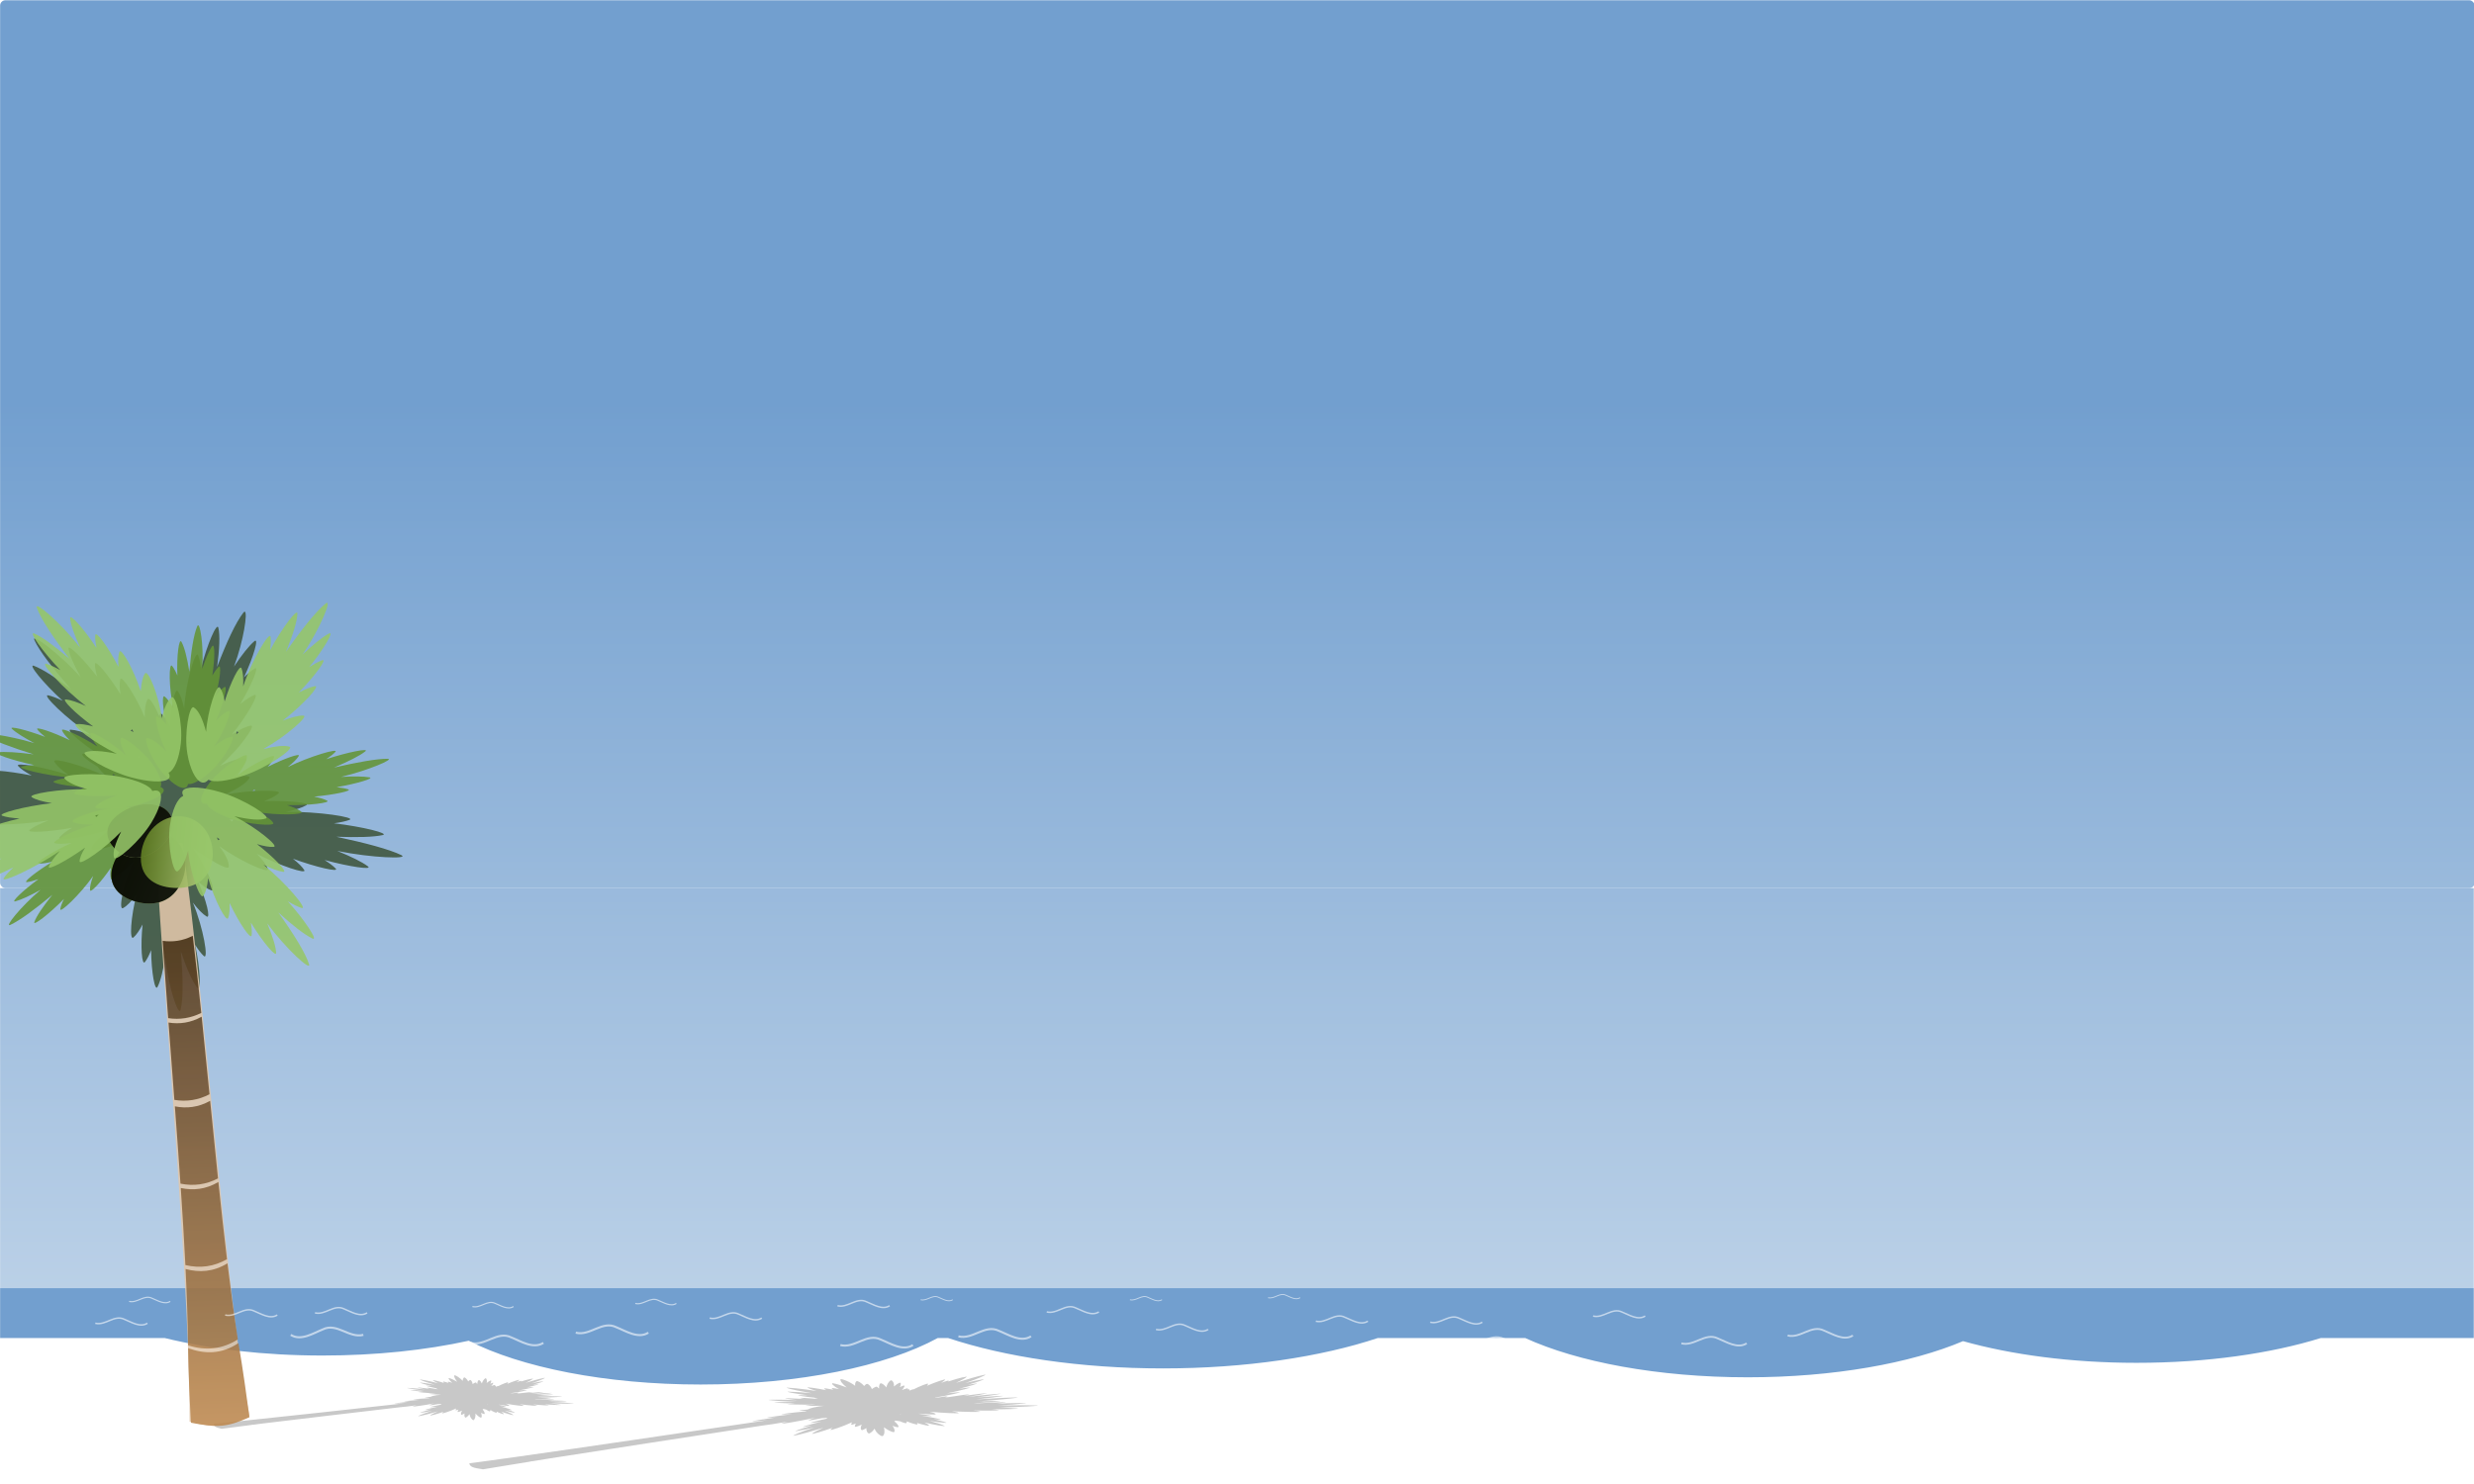 <?xml version="1.0" encoding="UTF-8" standalone="no"?>
<!-- Created with Inkscape (http://www.inkscape.org/) -->

<svg
   xmlns:dc="http://purl.org/dc/elements/1.1/"
   xmlns:cc="http://creativecommons.org/ns#"
   xmlns:rdf="http://www.w3.org/1999/02/22-rdf-syntax-ns#"
   xmlns:svg="http://www.w3.org/2000/svg"
   xmlns="http://www.w3.org/2000/svg"
   xmlns:xlink="http://www.w3.org/1999/xlink"
   xmlns:sodipodi="http://sodipodi.sourceforge.net/DTD/sodipodi-0.dtd"
   xmlns:inkscape="http://www.inkscape.org/namespaces/inkscape"
   id="svg2"
   sodipodi:docname="rg1024-beach.svg"
   inkscape:export-filename="/home/pierre/projects/volley/build/beach.png"
   viewBox="0 0 1200 720"
   sodipodi:version="0.32"
   inkscape:export-xdpi="96"
   version="1.0"
   inkscape:output_extension="org.inkscape.output.svg.inkscape"
   inkscape:export-ydpi="96"
   inkscape:version="0.92.5 (2060ec1f9f, 2020-04-08)"
   width="1200"
   height="720">
  <sodipodi:namedview
     id="base"
     bordercolor="#666666"
     inkscape:pageshadow="2"
     inkscape:window-y="25"
     pagecolor="#ffffff"
     inkscape:window-height="1149"
     inkscape:zoom="1"
     inkscape:window-x="0"
     showgrid="false"
     borderopacity="1.0"
     inkscape:current-layer="layer1"
     inkscape:cx="67.72835"
     inkscape:cy="422.50104"
     inkscape:window-width="1920"
     inkscape:pageopacity="1"
     inkscape:document-units="px"
     inkscape:window-maximized="1" />
  <defs
     id="defs4">
    <filter
       id="filter3036"
       inkscape:collect="always">
      <feGaussianBlur
         id="feGaussianBlur3038"
         stdDeviation="1.596"
         inkscape:collect="always" />
    </filter>
    <linearGradient
       id="linearGradient2998">
      <stop
         id="stop3000"
         style="stop-color:#be894f"
         offset="0" />
      <stop
         id="stop3002"
         style="stop-color:#553b1f"
         offset="1" />
    </linearGradient>
    <linearGradient
       id="linearGradient3049">
      <stop
         id="stop3051"
         style="stop-color:#638225"
         offset="0" />
      <stop
         id="stop3053"
         style="stop-color:#bad681"
         offset="1" />
    </linearGradient>
    <linearGradient
       id="linearGradient4734"
       y2="564.38"
       xlink:href="#linearGradient3049"
       gradientUnits="userSpaceOnUse"
       x2="227.28"
       gradientTransform="matrix(2.34,0.718,-0.831,2.142,-1023.7,-2176.4)"
       y1="564.38"
       x1="163.62"
       inkscape:collect="always" />
    <linearGradient
       id="linearGradient4736"
       y2="564.38"
       xlink:href="#linearGradient3049"
       gradientUnits="userSpaceOnUse"
       x2="227.28"
       gradientTransform="matrix(1.261,1.379,-1.539,1.172,-432.4,-1848.4)"
       y1="564.38"
       x1="163.62"
       inkscape:collect="always" />
    <linearGradient
       id="linearGradient4738"
       y2="564.38"
       xlink:href="#linearGradient3049"
       gradientUnits="userSpaceOnUse"
       x2="227.28"
       gradientTransform="matrix(2.474,0.157,-0.217,2.253,-1336.1,-2166.5)"
       y1="564.38"
       x1="163.62"
       inkscape:collect="always" />
    <linearGradient
       id="linearGradient4880"
       y2="-2266.3"
       gradientUnits="userSpaceOnUse"
       x2="728.56"
       gradientTransform="matrix(0.182,0,0,1.112,468.802,2327.265)"
       y1="-1510.7"
       x1="728.56"
       inkscape:collect="always">
      <stop
         id="stop4876"
         style="stop-color:#fffffe"
         offset="0" />
      <stop
         id="stop4878"
         style="stop-color:#fffffe;stop-opacity:0"
         offset="1" />
    </linearGradient>
    <linearGradient
       inkscape:collect="always"
       xlink:href="#linearGradient2998"
       id="linearGradient913"
       gradientUnits="userSpaceOnUse"
       gradientTransform="translate(-419.21,-67.68)"
       x1="783.05"
       y1="975.63"
       x2="794.71"
       y2="556.5" />
    <filter
       inkscape:collect="always"
       id="filter3036-3">
      <feGaussianBlur
         inkscape:collect="always"
         stdDeviation="1.596"
         id="feGaussianBlur3038-6" />
    </filter>
  </defs>
  <g
     id="layer1"
     inkscape:label="Capa 1"
     inkscape:groupmode="layer"
     transform="translate(-38.291,388.32)">
    <path
       id="rect4360"
       style="fill:#729fcf;stroke-width:1.222"
       d="m 38.345,42.594 v 218.256 h 79.795 c 21.932,5.368 48.26,8.499 76.569,8.499 25.931,0 50.193,-2.622 70.936,-7.182 25.139,12.86 66.144,21.247 112.494,21.247 47.887,0 90.142,-8.971 115.004,-22.564 h 4.997 c 27.577,9.17 64.138,14.748 104.23,14.748 40.092,0 76.653,-5.579 104.23,-14.748 h 71.465 c 25.379,11.617 64.33,19.06 107.978,19.06 41.702,0 79.044,-6.821 104.423,-17.544 23.325,6.573 52.476,10.524 84.112,10.524 34.087,0 65.279,-4.523 89.409,-12.04 h 74.191 V 42.594 L 38.34,42.599 Z"
       inkscape:connector-curvature="0" />
    <rect
       style="fill:#729fcf;fill-opacity:1;stroke:none;stroke-width:0.867;stroke-linecap:round;stroke-linejoin:round;stroke-miterlimit:4;stroke-dasharray:none;stroke-opacity:1"
       id="rect911"
       width="1200.24"
       height="430.793"
       x="38.345"
       y="-388.199"
       ry="2.573" />
    <rect
       id="rect4864"
       style="fill:url(#linearGradient4880);stroke-width:2.25"
       height="624.877"
       width="1200.294"
       y="-388.199"
       x="38.291" />
    <path
       id="path4898"
       style="opacity:0.577;fill:none;stroke:#fffeff"
       d="m 317.56,258.26 c 6.83,1.81 12.86,-6.02 19.59,-2.68 4.66,1.85 10.69,5.84 15.61,2.68"
       inkscape:connector-curvature="0" />
    <path
       id="path4918"
       d="m 1421.5,-757.81 c -0.6,0.09 -1.3,0.59 -2.2,1.5 -16.6,16.57 -38.6,51.72 -61.8,94.75 8.4,-31.33 12.9,-56.68 11.3,-70.97 -0.4,-3.96 -3.8,-1.3 -8.8,5.72 -0.7,-0.96 -1.8,-0.67 -3.3,1.09 -9,10.3 -19.4,27.23 -30.4,48.44 -0.4,-3.16 -1,-5.95 -1.8,-8.31 -1.7,-5.47 -8.9,5.77 -16.7,24.46 1.8,-16.24 2.1,-29.38 0.4,-38.15 -2.1,-10.81 -22.6,29.45 -35.9,73.31 -0.7,-10.24 -2.2,-18.46 -4.5,-24.16 -3.5,-8.56 -17.3,26.22 -25.5,65.5 -2.8,-1.45 -5.9,5.03 -8.4,15.82 -2.1,-7.23 -4.5,-12.95 -7.3,-16.85 -1.3,-1.75 -2.8,-0.77 -4.5,2.25 -1.3,-9.61 -3.4,-14.98 -5.7,-12.43 -3.6,4.1 -7.1,10.99 -10.3,20.03 -2.2,-31.21 -9.2,-59.15 -12.9,-52.57 -2.4,4.21 -4.3,10.27 -6,17.85 -6,-31.62 -16.1,-58.52 -18.7,-50.78 -3.1,9.1 -4.2,24.45 -3.9,43.68 -0.1,-0.3 -0.1,-0.63 -0.2,-0.93 -11.6,-40.76 -34.8,-82.4 -35.7,-70.78 -1.2,16.62 4.7,46.87 14.4,82.46 -12.6,-22.68 -24.2,-40.18 -33.4,-48.5 -7,-6.34 0.1,27.03 13.9,60.29 -1.9,-2.11 -3.7,-4.03 -5.5,-5.79 -5.9,-11.4 -10.9,-17.41 -12.5,-13.65 -2.7,6.02 -4,15.37 -4,27.25 -16.3,-37.14 -37.2,-68.88 -38.8,-59.85 -1.1,5.77 -0.9,13.64 0.4,23.29 -21.2,-36.53 -45.4,-66.15 -45.2,-56.04 0.2,11.9 5.6,30.82 14.4,54 -0.3,-0.34 -0.5,-0.71 -0.7,-1.06 -32.11,-45.95 -78.8,-89.65 -74.79,-75.34 5.75,20.48 26.31,55.42 53.79,95.69 -25.37,-23.82 -47.29,-41.64 -62.22,-49.04 -11.41,-5.64 11.93,32.71 43.43,68.94 -9.97,-6.09 -18.63,-10.46 -25.47,-12.69 -5.64,-1.83 -1.29,6.6 8.85,19.6 -22.11,-13.14 -38.44,-20.17 -35.81,-14.44 2.47,5.4 7.33,12.15 14.15,20 -40.39,-23.32 -79.39,-39.49 -73.25,-30.81 7.23,10.2 23.16,24.47 44.66,41.09 -0.42,-0.2 -0.83,-0.42 -1.25,-0.62 -55.65,-27.22 -122.92,-46.78 -110.91,-35.97 17.19,15.48 56.01,37.66 104.16,61.78 -36.57,-10.7 -66.55,-17.57 -84.19,-18.13 -13.47,-0.42 29.87,23.65 79.25,42.69 -12.46,-1.37 -22.71,-1.81 -30.09,-1.06 -10.36,1.05 22.33,16.5 63.37,30.03 2.86,3.81 8.05,8.3 15.13,13.31 -0.74,0.08 -1.46,0.17 -2.16,0.25 -34.18,-9.89 -65.56,-15.04 -60.06,-9.93 3.66,3.39 9.52,7.24 17.25,11.46 -37.94,-8.03 -72.43,-11.16 -64.94,-6.18 8.82,5.85 25.51,12.74 47.13,20.09 -0.38,-0.06 -0.78,-0.13 -1.16,-0.19 -50.62,-7.48 -107.31,-6.79 -94.72,-1.56 18.02,7.49 54.38,15.04 98.38,21.94 -30.85,0.33 -55.49,2.03 -68.82,5.56 -10.17,2.69 30.21,10.6 73.41,13.5 -9.75,1.78 -17.53,3.77 -22.78,5.97 -9.95,4.16 47.48,10.03 95.03,7.22 -13.66,3.52 -23.95,7.14 -29.59,10.81 -6.07,3.95 27.14,5.7 62.92,3.06 -10.1,4.29 -17.39,8.42 -20.96,12.28 -0.39,0.43 -0.46,0.83 -0.25,1.16 -11.1,8.37 -17.05,18.8 -18.71,30.13 -17.17,6.64 -27.44,12.47 -22.91,14.15 5.29,1.97 13.34,2.94 23.47,3.1 0.34,1.68 0.76,3.37 1.25,5.06 -42.1,15.4 -78.44,34.56 -68.81,35.87 7.67,1.05 19.15,0.28 33.56,-1.9 -42.83,19.97 -78.52,42.6 -67.35,42.25 7.14,-0.23 16.69,-1.8 28.22,-4.6 -41.42,23.79 -74.08,48.69 -61.84,46.66 10.64,-1.76 25.55,-6.51 43.47,-13.44 -244.9,155.32 -502.23,320.95 -691.63,434.69 -25.23,14.54 -48.61,28.42 -71.09,42.06 -20.464,11.91 -39.925,23.07 -57.969,33.13 0.274,0.73 0.513,1.35 0.781,2.06 -0.417,0.26 -0.833,0.52 -1.25,0.78 17.375,39.06 27.92,50.47 69.718,68.63 0.73,-0.52 1.52,-1.08 2.25,-1.6 0.13,0.07 0.24,0.13 0.38,0.19 2.23,-1.74 4.54,-3.54 6.84,-5.31 35.63,-25.27 74.57,-52.86 117.41,-84.94 -0.38,-0.1 -0.75,-0.18 -1.13,-0.28 2.15,-1.52 4.29,-3.06 6.47,-4.6 0.31,0.09 0.62,0.2 0.94,0.29 12.85,-9.42 26.16,-19.05 39.81,-28.82 163.51,-113.63 379.53,-255.17 581.31,-391.37 13.67,-6.37 42.82,-25.52 70.22,-47.63 -6.03,9.13 -10.2,16.86 -11.97,22.75 -3.35,11.19 51.84,-29.82 88.27,-69.81 -7.2,13.63 -11.5,24.71 -11.8,32.09 -0.3,5.95 16.5,-6.59 36.1,-26.06 4.6,-0.33 10.3,-1.72 16.8,-3.97 -0.2,3.43 0,6.4 0.7,8.82 0.1,0.42 0.3,0.72 0.6,0.9 -25.8,26.41 -43.8,51.39 -35.2,49.25 7.5,-1.86 17.6,-6.7 29.4,-13.87 -27.8,33.23 -47.7,66.25 -37.8,61.87 6.3,-2.79 14.1,-7.7 23,-14.37 -24.4,36.09 -40.3,69.992 -30.3,63.747 11.7,-7.347 27.5,-22.327 45.6,-42.157 -0.2,0.37 -0.4,0.73 -0.6,1.09 -27.7,49.001 -44.9,106.24 -32.9,94.942 17.2,-16.18 40.4,-50.804 65,-93.282 -9.4,31.138 -14.8,56.384 -13.8,70.72 0.8,10.947 25.9,-27.647 44.3,-70.38 -0.5,10.28 0,18.64 1.6,24.5 3,10.459 27.5,-38.82 39.6,-85.18 0.8,-0.86 1.7,-1.82 2.5,-2.88 1.1,11.9 3.2,21.16 6.5,26.91 1.9,3.41 6,-2.38 10.5,-13.28 4.1,25.35 10.3,43.62 14.1,38.31 3.9,-5.57 7.1,-14.63 9.7,-26.38 8,39.06 21.6,73.456 25.2,64.75 2.3,-5.55 3.8,-13.4 4.6,-23.12 12.9,39.142 30.3,71.905 32.3,61.875 2.3,-11.8 1.1,-31.257 -2.5,-55.435 0.2,0.37 0.3,0.75 0.5,1.12 21.5,50.027 57.8,99.882 57,85.159 -1.3,-21.077 -13.8,-58.513 -32,-102.25 19.7,27.16 37.3,47.934 50.3,57.374 10,7.208 -4.6,-34.044 -27.6,-74.374 8.4,7.45 15.9,13.01 22.1,16.19 9.9,5.05 -8.3,-32.97 -34.2,-69.16 0,-0.09 0.1,-0.18 0.1,-0.28 0.8,-2.32 1.1,-5.27 1,-8.75 6.2,3.74 11.8,6.45 16.4,7.84 0.6,0.19 1.1,0.21 1.5,0.1 15,16.02 28.2,26.55 28.3,21.75 0.1,-5.01 -2,-12.16 -5.8,-20.91 24.1,23.89 50,42.85 48.3,35.84 -1.1,-4.47 -3.7,-10.25 -7.8,-17.09 27.6,22.4 55.2,39.09 51.8,31.69 -3.9,-8.72 -14,-21.52 -28.1,-36.72 0.3,0.2 0.6,0.42 0.9,0.62 38.8,27.04 87.8,49.32 80.2,39.63 -10.9,-13.87 -37.4,-35.23 -70.9,-59.06 26.6,12.16 48.7,20.63 62.3,22.9 10.3,1.74 -19.4,-21.56 -54.6,-41.56 9.4,2.37 17.3,3.78 23.1,3.97 11.1,0.35 -34.5,-28 -77,-44.72 13.9,2.41 24.9,3.36 32,2.41 7.6,-1.03 -19.8,-15.96 -52,-28.07 3.9,0.1 7.4,0.06 10.6,-0.09 27.1,8.4 50.5,12 49.2,6.81 -2.1,-8.33 -13.7,-19.08 -31.3,-31.03 46.3,15.59 108.7,23.67 103.5,16.13 -4.4,-6.18 -15.2,-13.32 -30.6,-21.04 50,9.18 104.7,11.18 97.1,4.91 -5.5,-4.45 -15.3,-9.2 -28.4,-14.09 48.5,3.3 93.2,1.01 84,-3.91 -5.9,-3.14 -14.8,-6.24 -26.1,-9.28 50.1,-0.54 94,-6.08 82.7,-10.09 -13.3,-4.73 -36.7,-8.59 -66.3,-11.66 0.4,-0.03 0.9,-0.06 1.4,-0.09 65.5,-4.67 135.2,-20.94 117.5,-23.88 -25.3,-4.2 -73.3,-3.51 -130.3,0.06 37.9,-8.79 67.6,-17.52 82.6,-25.43 11.4,-6.05 -41.7,-4.72 -96.1,3.5 11.2,-4.82 20.1,-9.34 25.6,-13.44 8.9,-6.52 -41.2,-1.6 -91.6,9.81 -3.4,-0.43 -7.2,-0.81 -11.2,-1.12 49,-9.5 90.5,-22.76 78.3,-24.63 -14.3,-2.2 -38.3,-1.71 -68.2,0.63 0.4,-0.13 1,-0.22 1.4,-0.35 57.1,-14.73 115,-39.35 111.8,-43.59 -0.3,-0.44 -1.3,-0.62 -3,-0.6 -25.9,0.46 -72.8,9.68 -127.9,23.38 34.8,-15.33 61.7,-29.1 74.2,-39.47 8.9,-7.31 -34.5,1.36 -81.6,16.69 40.6,-21.49 75.7,-47.91 62.9,-45.1 -19.8,4.38 -53.7,18.68 -92.8,37.63 23.2,-17.04 40.6,-31.68 47.8,-41.5 5.5,-7.5 -31.7,8.74 -66.9,30.16 5.9,-6.6 10.2,-12.3 12.4,-16.75 3.4,-6.98 -29.1,10.26 -59.5,32.21 -2.6,-0.47 -5.6,-0.58 -8.9,-0.37 1.9,-3.56 3.3,-6.71 3.8,-9.31 1,-4.26 -11.4,2.41 -27.4,13.97 -2.8,0.81 -5.7,1.69 -8.7,2.68 0.3,-0.75 0.5,-1.51 0.6,-2.22 0.1,-0.36 0.1,-0.63 -0.1,-0.87 36.2,-26.8 69,-63.22 58.9,-62.66 -8.8,0.5 -21.8,5.28 -37.5,13.16 33.7,-32.37 61.8,-71.31 51.3,-68.44 -7.4,2.05 -17.3,7.15 -28.9,14.6 26.6,-33.87 45.4,-67.34 35.6,-62.72 -6.3,2.94 -13.8,8.03 -22.5,14.9 23.1,-36.63 37.8,-70.85 28.1,-64.37 -11.5,7.62 -26.8,22.94 -44.2,43.19 0.2,-0.38 0.4,-0.72 0.6,-1.1 23.9,-45.73 38.6,-98.27 31.7,-97.12 z m -28.4,385.12 c -0.1,0.17 -0.1,0.34 -0.2,0.5 -0.2,-0.06 -0.4,-0.12 -0.6,-0.19 0.3,-0.1 0.5,-0.2 0.8,-0.31 z m -95.8,82.35 c 1.7,0.5 3.5,1.02 5.4,1.56 -1.3,0.42 -2.1,1.07 -2.4,1.94 -1.1,-1.27 -2.1,-2.44 -3,-3.5 z"
       style="fill:#c8c8c8;filter:url(#filter3036);fill-opacity:1"
       transform="matrix(0.09,0.006,-0.036,0.029,147.26,293.63)"
       inkscape:connector-curvature="0" />
    <g
       id="g4713"
       transform="matrix(0.22,0,0,0.204,338.737,201.388)">
      <path
         id="path4602"
         style="opacity:0.88;fill:#3f553c"
         d="m -826.21,-1436 c -0.74,0 -1.65,0.7 -2.75,2.2 -16.9,23.2 -37.38,71 -58,129.2 5.08,-41.5 6.65,-74.8 2.7,-93.2 -3.01,-14 -24.86,39.1 -38.08,96.7 -1.43,-13.3 -3.58,-24 -6.6,-31.4 -5.71,-13.9 -26.96,62.4 -30.62,126.6 -3.88,-18.8 -8.59,-33.1 -14.21,-41.1 -6.05,-8.7 -15.32,35.7 -17.12,84 -5.94,-14.1 -12.11,-24.4 -18.41,-29.7 -2.1,-1.7 -3.9,0.3 -5.4,4.9 -10.7,-27.1 -22,-45.7 -25.4,-39.7 -4.8,8.4 -6.7,23.3 -6.4,42.7 -19.8,-51.4 -51.3,-101.7 -54.1,-90.3 -1.9,8.2 -1.6,20.5 0.7,35.8 -26.1,-45.8 -56.3,-84 -56.5,-72.2 -0.1,7.6 1.6,17.8 4.9,30.1 -31.6,-44.3 -65.4,-79.4 -63.2,-66.3 2.5,15.3 12.3,39 27,67.8 -0.4,-0.4 -0.7,-0.9 -1,-1.3 -46,-55 -108.6,-105.3 -101.2,-87.4 10.6,25.7 41,68.1 80.6,116.4 -34,-27.4 -62.8,-47.4 -81.6,-55 -14.3,-5.8 20,40.6 63.5,83.2 -12.7,-6.5 -23.5,-11 -31.9,-13 -15.8,-3.7 39.5,55.4 94.6,94.7 -19.1,-7.8 -34.7,-12.5 -45.3,-13 -11.3,-0.4 22.8,31.7 64.8,60.6 -16.1,-3.7 -29,-5 -37.6,-3.3 -6.9,1.3 8.2,15 32.1,30.7 5.2,7.5 12.2,15.7 21,24.6 -50.4,-27.4 -120.8,-47.6 -116.2,-37 3.8,8.7 14.8,19.7 31.1,32.1 -55.8,-19.7 -118.6,-30.7 -111,-21.4 5.4,6.6 15.7,14.3 29.9,22.7 -55.3,-11.8 -107.3,-15.8 -97.6,-8 6.2,5 15.7,10.4 28.1,16.1 -57.9,-7.1 -109.5,-6.7 -97.3,0.3 14.4,8.2 40.6,16.8 74.2,25.4 -0.6,-0.1 -1.2,-0.1 -1.7,-0.2 -76.5,-4 -160.1,6.3 -140.3,12.84 28.3,9.36 83.9,15.84 150.4,20.04 -45.5,5.54 -81.5,12.31 -100.3,20.26 -14.4,6.07 47,12.51 111.5,10.28 -14,4.49 -25,9.04 -32.3,13.49 -13.7,8.44 72.5,8.78 142,-3.54 -19.3,8 -33.7,15.6 -41.1,22.54 -8.1,7.47 41.4,4.92 93.5,-5.18 -13.8,8.67 -23.7,16.65 -28,23.58 -6.2,9.75 63.1,-1.85 117,-22.6 -25.9,18.93 -43.4,35.9 -46.4,48.38 -1.9,7.87 35.1,-0.61 72.7,-16.41 -21.5,39.2 -34,84.28 -24.1,82.07 11.9,-2.68 27.4,-15.53 44.6,-34.9 -22.5,50.08 -34.3,116.91 -23.5,110.9 8.9,-4.92 19.2,-16.78 30.3,-33.56 -13.3,53.6 -16.4,111.92 -7.3,103.45 6.4,-6.02 13.2,-16.7 20.2,-30.93 -4.9,51.8 -1.8,99.2 5.3,89.1 4.5,-6.44 9.1,-15.96 13.5,-28.1 0.6,53.25 8.4,99.56 14.2,87.35 6.8,-14.37 12.4,-39.41 16.9,-71.13 0.1,0.52 0.1,1.02 0.2,1.55 6.41,69.42 29.51,142.63 33.79,123.69 6.13,-27.12 5.34,-78.12 0.41,-138.64 12.5,39.86 24.92,71.04 36.23,86.57 8.64,11.85 6.93,-44.54 -4.68,-102.05 6.87,11.76 13.31,20.89 19.17,26.61 11.12,10.84 -0.8,-66.64 -24.08,-126.93 11.43,15.95 21.77,27.51 30.38,33 9.25,5.9 -0.51,-38.04 -18.9,-83.08 11.38,10.91 21.42,18.27 29.56,20.97 11.46,3.79 -11.03,-56.29 -41.24,-101.05 12.05,9.92 23.29,17.96 33.25,23.67 0.06,0.04 0.1,0.09 0.16,0.13 23.93,17.25 44.93,27.6 45.73,21.16 1.38,-11.12 -6.62,-28.48 -20.74,-49.34 44.13,35.07 109.37,66.17 106.9,54.98 -2.02,-9.17 -10.76,-21.73 -24.31,-36.55 50.99,28.28 110.43,49.22 104.78,38.82 -4.02,-7.4 -12.69,-16.6 -25,-27.14 52.05,20.47 102.31,32.69 94.3,23.44 -5.12,-5.91 -13.46,-12.79 -24.52,-20.38 55.46,16.19 106.28,23.97 95.63,15.16 -12.54,-10.37 -36.59,-23.04 -67.94,-36.87 0.56,0.13 1.12,0.29 1.68,0.41 74.28,16.24 158.21,19.37 140.04,9.75 -26.01,-13.77 -79.17,-29.07 -143.69,-43.83 45.7,1.78 82.38,0.89 102.42,-3.95 15.31,-3.7 -43.8,-19.93 -107.51,-28.01 14.6,-2.2 26.29,-4.91 34.26,-8.15 15.11,-6.14 -69.4,-20.17 -140.06,-19.1 20.53,-4.8 36.1,-10.05 44.79,-15.72 9.34,-6.09 -39.66,-11.49 -92.79,-9.83 15.28,-6.35 26.39,-12.64 32.01,-18.82 7.93,-8.6 -62.28,-8.2 -119.22,3.7 29.14,-14.6 49.53,-28.6 54.88,-40.4 2.3,-5.1 -14.52,-5.5 -38.03,-2.3 22.09,-22.2 36.23,-42.6 28.93,-43.6 -12.12,-1.6 -31.69,5.1 -55.57,17.3 41.53,-39 80.17,-97.3 67.7,-95.4 -10.2,1.6 -24.6,9.1 -41.8,20.9 34.53,-45.4 61.62,-98.7 49.81,-93.9 -8.4,3.4 -19.17,11 -31.58,21.8 26.04,-46.6 42.88,-91.9 32.17,-84.9 -6.84,4.4 -14.94,11.8 -24.03,21.6 21.57,-49.8 33.62,-95.7 23.22,-86.4 -12.24,11.1 -27.8,32.6 -45.12,60.6 0.17,-0.5 0.38,-1 0.55,-1.5 20.76,-60.7 30.24,-129 23.05,-129.2 z m -232.29,342.9 c 0.1,0.1 0.1,0.2 0.1,0.3 0.2,1.7 0.5,3.3 0.7,4.9 -1.6,-0.9 -3.2,-1.8 -5,-2.8 2,-0.3 3.5,-1.1 4.2,-2.4 z m 111.02,-6.6 c 1.44,1.3 2.99,1.9 4.61,1.7 -1.53,2.1 -2.89,4.1 -4.12,6 -0.14,-2.4 -0.32,-5 -0.49,-7.7 z m -199.62,119.47 c 2.6,0.83 5.1,1.52 7.4,2.14 -2.6,0.73 -5.4,1.53 -8.3,2.33 1.1,-1.58 1.5,-3.09 0.9,-4.47 z m 295.77,38.5 c -1.37,1.39 -1.99,2.81 -1.7,4.27 -2.4,-1.24 -4.64,-2.35 -6.79,-3.34 2.74,-0.29 5.55,-0.59 8.49,-0.93 z m -147.99,97.37 c 1.17,2.25 2.34,4.62 3.62,7.03 -1.88,-0.7 -3.57,-0.71 -5,0.04 0.5,-2.49 1.03,-4.88 1.38,-7.07 z"
         inkscape:connector-curvature="0" />
      <g
         id="g4596"
         style="opacity:0.88"
         transform="matrix(1.307,-0.122,0.26,2.791,-1590.6,-1980.6)">
        <path
           id="path4598"
           sodipodi:nodetypes="ccccc"
           style="fill:#e0c6aa;filter:url(#filter3036)"
           d="m 352.86,409.51 h 45.71 c 11.26,161.64 -3.67,385.28 15.63,488.97 -50.76,7.77 -56.98,8.01 -101.13,0.59 22.06,-105.57 26.18,-320.98 39.79,-489.56 z"
           inkscape:connector-curvature="0" />
        <path
           id="path4600"
           sodipodi:nodetypes="cccccccccccccccccccccccccccccc"
           style="fill:url(#linearGradient913)"
           d="m 401.32,557.82 c -19.65,4.43 -38.34,4.79 -56.41,2.53 -1.09,21.82 -2.15,43.8 -3.22,65.75 20.31,2.61 40.22,1.91 59.69,-2.19 0.05,-22.17 0.08,-44.32 -0.06,-66.09 z m 0.03,71.69 c -20.92,4.72 -40.75,4.85 -59.91,2.09 -1.08,22.12 -2.25,44.12 -3.62,65.69 21.68,3.23 42.89,2.68 63.62,-1.69 -0.15,-21.75 -0.14,-43.89 -0.09,-66.09 z m 0.12,69.18 c -22.38,5.38 -43.49,5.45 -63.87,2.32 -1.45,22.42 -3.15,44.36 -5.25,65.43 24.09,4.03 47.61,3.41 70.53,-1.9 -0.82,-21.18 -1.22,-43.27 -1.41,-65.85 z m 1.54,69.35 c -25,6.26 -48.45,5.88 -71,1.75 -2.32,22.71 -5.14,44.43 -8.63,64.65 28.91,6.19 57,5.73 84.25,-1.37 -2.23,-20.17 -3.68,-42.03 -4.62,-65.03 z m -3.04,-279.22 c -17.7,3.6 -34.64,3.94 -51.06,2.06 -1.47,21.44 -2.71,43.46 -3.84,65.72 19.11,2.32 37.85,1.63 56.22,-2 -0.17,-22.53 -0.54,-44.59 -1.32,-65.78 z m 8,347.41 c -30.24,8.34 -58.18,6.89 -85,0.65 -4.05,22.99 -6.04,42.95 -7.72,63.15 43.4,6.27 59.22,6.52 98.67,-0.37 -1.37,-18.91 -2.71,-39.78 -5.95,-63.43 z"
           inkscape:connector-curvature="0" />
      </g>
      <path
         id="path4604"
         style="opacity:0.88;fill:#649537"
         d="m -1005,-1008.7 c 1.1,-3.1 0.1,-5.9 -3,-8.2 -1.2,-1 -2.5,-1.8 -3.9,-2.5 5,-8.7 -1.7,-30.1 -18.4,-55.3 -22,-32.8 -67,-68.4 -69.1,-59.7 -2.2,8.6 2.4,22.8 11.5,40.2 -31.2,-30.9 -79.2,-60.3 -78.3,-51.3 0.7,7.3 6.3,17.8 15.5,30.5 -37.2,-26.1 -81.7,-47.1 -78.2,-38.5 2.4,6.1 8.3,14 17,23.2 -38.8,-20.1 -76.9,-33.5 -71.5,-25.6 3.4,5 9.3,11 17.3,17.8 -41.9,-17 -80.8,-27 -73.3,-19.3 8.8,9.1 26.4,20.9 49.6,34.2 -0.4,-0.2 -0.8,-0.3 -1.2,-0.4 -56.6,-18.5 -121.9,-27.5 -108.6,-18.5 19,12.8 59.2,28.9 108.2,45.4 -35.6,-4.9 -64.3,-7 -80.4,-4.7 -12.3,1.7 32.4,18.9 81.4,30.2 -11.6,0.6 -21,1.8 -27.5,3.7 -12.4,3.7 52.3,21.3 107.6,25.9 -16.5,2.2 -29.1,5.1 -36.5,8.9 -7.8,4 30,12 71.6,14.8 -12.5,3.8 -21.8,7.9 -26.7,12.3 -7,6.17 47.8,11.26 93.4,6.33 -24.1,9.17 -41.3,18.56 -46.6,27.44 -4.7,7.83 55.5,6.65 96.1,-5.8 30.5,-9.34 50.9,-21.58 54,-31.07 z m -106.1,-38.3 c -2.2,0 -4.4,0 -6.7,0.1 1.2,-1 1.8,-2.1 1.7,-3.3 1.7,1.2 3.4,2.2 5,3.2 z"
         inkscape:connector-curvature="0" />
      <path
         id="path4606"
         style="opacity:0.88;fill:#649537"
         d="m -1038.3,-963.9 c -2.7,-2.12 -5.9,-2.49 -9.6,-0.85 -1.5,0.68 -2.9,1.41 -4.1,2.26 -6.5,-7.62 -30.9,-10.7 -63.2,-6.92 -42.4,4.96 -97.5,27.94 -89.7,33.18 7.7,5.2 23.8,7.09 45.2,6.57 -44.4,13.41 -94.6,41.32 -85.3,44.19 7.7,2.35 20.6,1.92 37.3,-0.61 -42.2,20.28 -82.5,48.63 -72.4,49.23 7.1,0.43 17.6,-1.29 30.5,-4.73 -36.8,23.99 -66.8,50.12 -56.6,48.81 6.5,-0.83 15.1,-3.29 25.3,-7.12 -35.1,27.76 -62,55.94 -51,52.84 12.9,-3.65 32.3,-13.48 55.7,-27.34 -0.4,0.3 -0.7,0.59 -1,0.89 -43,39.32 -80.2,89.75 -65.5,82.34 21,-10.6 54.5,-37.32 92.3,-71.21 -20.3,27.41 -34.9,50.3 -39.6,64.52 -3.7,10.87 33,-19.13 65.5,-55.15 -4.5,9.84 -7.3,18.09 -8.2,24.27 -1.8,11.69 43.8,-34.76 72.4,-78.63 -4.9,14.51 -7.5,26.14 -6.9,33.7 0.6,8.13 25,-19.92 45.9,-53.24 -1.6,11.88 -1.6,21.21 0.7,27.08 3.1,8.26 32,-35.06 46.8,-74.74 -1.3,23.62 0.6,41.63 7.2,49.56 5.8,7 30.7,-43.21 35.9,-81.78 3.9,-28.93 0.5,-50.77 -7.6,-57.12 z m -84.4,72.36 c -0.9,1.8 -1.8,3.66 -2.8,5.6 -0.5,-1.39 -1.3,-2.32 -2.5,-2.71 2,-0.99 3.7,-1.96 5.3,-2.89 z"
         inkscape:connector-curvature="0" />
      <path
         id="path4608"
         sodipodi:nodetypes="csssc"
         style="opacity:0.88;fill:url(#linearGradient4734)"
         d="m -964.68,-795.28 c -19.35,49.86 -60.72,61.47 -101.82,48.85 -41.1,-12.61 -66.5,-44.71 -47.1,-94.56 19.3,-49.85 68.4,-80.07 109.5,-67.46 41.11,12.62 58.77,63.32 39.42,113.17 z"
         inkscape:connector-curvature="0" />
      <path
         id="path4610"
         sodipodi:nodetypes="csssc"
         style="opacity:0.88;fill:#000000"
         d="m -964.68,-795.28 c -19.35,49.86 -60.72,61.47 -101.82,48.85 -41.1,-12.61 -66.5,-44.71 -47.1,-94.56 19.3,-49.85 68.4,-80.07 109.5,-67.46 41.11,12.62 58.77,63.32 39.42,113.17 z"
         inkscape:connector-curvature="0" />
      <path
         id="path4612"
         sodipodi:nodetypes="csssc"
         style="opacity:0.88;fill:url(#linearGradient4736)"
         d="m -1021.2,-868.16 c -35.9,27.28 -69.2,19.75 -91.4,-4.49 -22.2,-24.24 -24.8,-56.05 11.1,-83.34 35.8,-27.29 82.9,-29.76 105.04,-5.52 22.16,24.24 11.06,66.06 -24.74,93.35 z"
         inkscape:connector-curvature="0" />
      <path
         id="path4614"
         style="opacity:0.88;fill:#649537"
         d="m -921.44,-984.1 c 1.17,3.07 3.74,4.85 7.78,5.06 1.66,0.09 3.24,0.06 4.8,-0.11 1.45,9.62 20.67,23.3 50.56,34.58 39.13,14.77 98.97,19.43 95.18,11.35 -3.78,-8.04 -16.66,-16.99 -35.31,-26.18 45.49,8.28 103.9,6.45 97.43,-0.28 -5.29,-5.52 -16.69,-10.99 -32.39,-16.29 47.36,1.26 97.44,-5.45 89.1,-10.52 -5.93,-3.61 -15.87,-6.82 -28.87,-9.64 44.76,-4.47 84.78,-13.87 75.29,-17.27 -6.05,-2.2 -14.77,-3.9 -25.65,-5.2 45.3,-8.5 83.81,-21.1 72.68,-23.3 -13.09,-2.6 -35.15,-2.8 -62.74,-1.1 0.43,-0.2 0.87,-0.3 1.31,-0.4 58.37,-15.1 117.89,-42.5 101.21,-42.7 -23.87,-0.2 -67.22,8.2 -118.19,20.9 32.42,-14.9 57.41,-28.4 69.24,-38.8 9.03,-7.9 -38.8,1.9 -86.37,18.9 9.18,-6.7 16.15,-12.6 20.29,-17.6 7.85,-9.5 -56.68,10.7 -105.17,36.3 12.17,-10.5 20.72,-19.6 24.33,-26.5 3.88,-7.4 -32.37,6.2 -68.47,26 7.88,-9.6 12.91,-17.9 14.2,-24 1.81,-8.7 -46.64,16.3 -81.03,44.4 14,-20.1 22.17,-36.8 20.84,-46.7 -1.18,-8.8 -49.96,24.1 -75.42,55.6 -19.1,23.6 -28.12,44.28 -24.63,53.5 z m 111.97,-25.4 c 1.77,-1.2 3.59,-2.4 5.49,-3.7 -0.37,1.5 -0.17,2.6 0.65,3.5 -2.19,0 -4.23,0.1 -6.14,0.2 z"
         inkscape:connector-curvature="0" />
      <path
         id="path4616"
         style="opacity:0.88;fill:#649537"
         d="m -960.24,-1016.6 c 3.59,-0.1 6.3,-1.8 7.86,-5.2 0.64,-1.4 1.14,-2.8 1.47,-4.2 10.53,1.6 31.17,-10.9 52.84,-33.4 28.37,-29.4 53.06,-79.7 43.36,-78.8 -9.63,0.9 -23.24,9.3 -39.01,22.7 23.71,-36.8 41.14,-87.8 31.97,-84.2 -7.51,2.9 -17,11.1 -27.72,23.1 16.99,-40.5 26.58,-85.8 18.52,-80.1 -5.73,4.1 -12.37,11.7 -19.63,22.1 10.21,-40 13.65,-77.3 6.9,-70.2 -4.32,4.6 -8.99,11.6 -13.91,20.6 6.11,-41.6 5.74,-78.6 -0.28,-69.7 -7.08,10.6 -14.52,29.6 -21.94,53.9 0.02,-0.4 0.05,-0.8 0.08,-1.3 3.54,-54.9 -5.38,-114.4 -11.04,-100.1 -8.11,20.6 -13.76,60.5 -17.4,108.3 -4.79,-32.4 -10.63,-58 -17.5,-71.3 -5.26,-10.1 -10.87,34.1 -8.94,80.2 -3.89,-9.9 -7.78,-17.7 -11.64,-22.8 -7.3,-9.6 -7.6,52.2 3.05,101.7 -6.92,-13.7 -13.53,-23.7 -19.5,-28.9 -6.5,-5.6 -4.3,29.8 4.44,66.9 -7.54,-9.7 -14.44,-16.5 -20.44,-19.4 -8.4,-4.2 1.6,45.1 19.59,83.1 -16.39,-18 -31.09,-30 -41.89,-31.8 -9.5,-1.6 8.6,50.3 33,81.6 18.38,23.5 36.98,37.5 47.76,37.2 z m 10.53,-104.3 c -0.62,-1.8 -1.28,-3.8 -1.98,-5.8 1.37,0.7 2.67,0.9 3.87,0.5 -0.73,1.9 -1.34,3.7 -1.89,5.3 z"
         inkscape:connector-curvature="0" />
      <path
         id="path4618"
         sodipodi:nodetypes="csssc"
         style="opacity:0.88;fill:#000000"
         d="m -1021.2,-868.16 c -35.9,27.28 -69.2,19.75 -91.4,-4.49 -22.2,-24.24 -24.8,-56.05 11.1,-83.34 35.8,-27.29 82.9,-29.76 105.04,-5.52 22.16,24.24 11.06,66.06 -24.74,93.35 z"
         inkscape:connector-curvature="0" />
      <path
         id="path4620"
         style="opacity:0.88;fill:#96c769"
         d="m -1013.1,-1005.8 c -2.2,-3.6 -5.8,-5.3 -10.9,-4.9 -2.1,0.3 -4.1,0.6 -6,1.1 -4,-11.8 -31.3,-25.2 -71.4,-33.7 -52.5,-11.1 -128.8,-5.7 -122.2,3.7 6.6,9.3 24.8,18.1 50.3,26.1 -59,-1.8 -132,11.4 -122.4,18.6 7.9,5.89 23.5,10.59 44.4,14.26 -59.8,7.33 -121.2,25.11 -109.6,29.89 8.3,3.39 21.5,5.53 38.5,6.61 -55.2,13.93 -103.4,33.19 -90.7,35.74 8.1,1.62 19.5,2.12 33.4,1.65 -55,19.16 -100.5,42.09 -86,42.79 17,0.83 44.8,-3.14 79.1,-10.38 -0.5,0.23 -1.1,0.45 -1.6,0.67 -69.9,29.85 -138.5,75.3 -117.5,72.34 30,-4.24 82.6,-22.8 143.8,-48.22 -37.4,24.68 -65.7,46.26 -78.2,61.4 -9.6,11.56 48.3,-9.66 104.2,-39.76 -10,10.01 -17.4,18.75 -21.5,25.78 -7.7,13.33 68.8,-24 124,-65.08 -12.9,15.39 -21.6,28.3 -24.6,37.6 -3.2,10 39.3,-13.81 80.1,-45.37 -7.7,13.59 -12.1,24.8 -12.3,32.73 -0.3,11.16 54.9,-29.15 91.7,-70.73 -13,27.79 -19.5,50.13 -15.6,62.29 3.5,10.72 57.4,-39.44 82.2,-83.6 18.6,-33.11 25.3,-60.63 18.8,-71.51 z m -134.9,52.81 c -2,1.79 -4,3.64 -6.1,5.58 0.1,-1.86 -0.4,-3.29 -1.6,-4.25 2.7,-0.41 5.3,-0.86 7.7,-1.33 z"
         inkscape:connector-curvature="0" />
      <path
         id="path4622"
         sodipodi:nodetypes="csssc"
         style="opacity:0.88;fill:url(#linearGradient4738)"
         d="m -897.13,-849.37 c -5.05,52.45 -42.08,73.1 -85.55,70.34 -43.42,-2.76 -77.02,-27.88 -71.92,-80.34 5,-52.45 44.4,-92.78 87.86,-90.03 43.47,2.76 74.65,47.57 69.61,100.03 z"
         inkscape:connector-curvature="0" />
      <path
         id="path4624"
         style="opacity:0.88;fill:#96c769"
         d="m -959.27,-1013.5 c -3.72,2.4 -5.24,6 -4.16,10.5 0.44,1.9 1.01,3.63 1.76,5.29 -12.4,5.27 -24.23,31.78 -29.26,69.2 -6.59,48.98 7.35,117.07 16.9,109.79 9.49,-7.24 17.13,-24.92 23.15,-49.09 4.25,53.57 26.4,117.61 33.24,107.87 5.6,-7.97 9.08,-22.68 10.89,-42.09 14.29,52.95 40.16,105.91 44.14,94.73 2.83,-7.94 3.78,-20.18 3.17,-35.67 21.02,47.93 47.11,88.7 48.55,76.87 0.91,-7.55 0.27,-17.86 -1.72,-30.41 26.69,46.97 56.52,84.86 55.76,71.67 -0.9,-15.51 -8.16,-40 -19.66,-69.96 0.3,0.44 0.6,0.88 0.9,1.33 39.93,58.93 96.75,114.45 91.3,95.92 -7.79,-26.54 -33.57,-71.4 -67.75,-123.06 30.85,30.26 57.39,52.82 75.23,61.99 13.62,7 -15.64,-42.27 -54.36,-88.55 11.98,7.64 22.29,13.11 30.39,15.79 15.35,5.09 -33.44,-58.74 -84.07,-102.74 18.16,9.5 33.16,15.53 43.62,16.9 11.25,1.47 -19.21,-33.52 -57.94,-65.98 15.64,5.05 28.34,7.49 37.01,6.58 12.21,-1.29 -37.58,-45.47 -86.84,-72.88 31.7,7.84 56.76,10.56 69.61,5.3 11.34,-4.64 -49.07,-46.2 -99.86,-62.4 -38.1,-12.2 -68.84,-14.3 -80,-6.9 z m 71.82,114.37 c 2.15,1.52 4.39,3.07 6.72,4.69 -2.04,0.15 -3.55,0.81 -4.46,2.06 -0.74,-2.43 -1.5,-4.67 -2.26,-6.75 z"
         inkscape:connector-curvature="0" />
      <path
         id="path4626"
         style="opacity:0.88;fill:#96c769"
         d="m -922.21,-1030.4 c 4.1,1.8 8.21,1.2 12.11,-1.9 1.61,-1.2 3.03,-2.6 4.28,-4 10.82,7.3 41.9,3.7 80.36,-10.8 50.36,-18.9 109.68,-63.6 98.24,-67.7 -11.38,-4 -31.99,-1.3 -58.12,5.8 49.77,-29.9 101.39,-79.2 88.82,-79.8 -10.28,-0.6 -26.11,3.9 -45.69,12 44.54,-37.5 83.73,-84.3 71.1,-82 -8.98,1.7 -21.24,6.9 -35.92,15.1 36.57,-40.5 63.9,-81.4 51.8,-76.8 -7.72,3 -17.37,8.6 -28.57,16.4 33.02,-44.5 55.83,-87 43.44,-79.9 -14.56,8.4 -34.86,26.3 -58.48,50.2 0.29,-0.4 0.58,-0.9 0.87,-1.3 38.45,-61 65.82,-133.8 50.43,-120.4 -22.02,19.4 -53.44,62.1 -87.53,114.9 14.97,-39.6 24.48,-71.9 25.09,-90.7 0.47,-14.3 -33.6,33.4 -60.39,87.2 1.85,-13.4 2.36,-24.3 1.2,-32.1 -2.18,-14.8 -41.28,55.7 -60.37,117.9 0.78,-19.2 -0.32,-34.2 -3.84,-43.2 -3.77,-9.7 -23.49,31.9 -36.94,78.9 -2.35,-15 -5.86,-26.4 -10.76,-32.9 -6.89,-9.1 -26.54,52.5 -30.24,105.4 -7.08,-29.2 -16.04,-50.6 -27.06,-58.2 -9.72,-6.8 -21.94,62 -14.13,110.6 5.85,36.4 18.01,62 30.3,67.3 z m 77.3,-113.8 c 0.47,-2.5 0.94,-5.1 1.43,-7.7 1.08,1.5 2.42,2.4 4.04,2.5 -2,1.8 -3.81,3.5 -5.47,5.2 z"
         inkscape:connector-curvature="0" />
      <path
         id="path4628"
         style="opacity:0.88;fill:#96c769"
         d="m -995.83,-1037.1 c 3.64,-2.5 5.04,-6.1 3.82,-10.6 -0.51,-1.9 -1.13,-3.6 -1.94,-5.3 12.22,-5.6 23.19,-32.4 27,-69.9 4.98,-49.1 -11.19,-116.7 -20.49,-109.2 -9.25,7.5 -16.36,25.3 -21.56,49.7 -6,-53.4 -30.2,-116.8 -36.8,-106.9 -5.3,8.1 -8.3,22.9 -9.5,42.3 -16,-52.5 -43.6,-104.7 -47.2,-93.4 -2.6,8 -3.1,20.3 -2,35.7 -22.6,-47.3 -50,-87.3 -51.1,-75.5 -0.7,7.6 0.3,17.9 2.7,30.4 -28.2,-46.2 -59.3,-83.3 -58.1,-70.1 1.4,15.4 9.5,39.7 22,69.3 -0.3,-0.4 -0.7,-0.8 -1,-1.3 -41.8,-57.8 -100.5,-111.7 -94.4,-93.3 8.6,26.3 35.9,70.4 71.8,121.1 -31.9,-29.4 -59.2,-51.2 -77.3,-59.9 -13.9,-6.6 17,41.8 57.3,87 -12.3,-7.3 -22.8,-12.5 -31,-15 -15.5,-4.6 35.4,57.8 87.5,100.4 -18.5,-9 -33.7,-14.6 -44.2,-15.7 -11.3,-1.2 20.3,33 60.1,64.3 -15.8,-4.6 -28.6,-6.7 -37.2,-5.5 -12.2,1.6 39.1,44.4 89.2,70.4 -31.9,-7 -57.1,-9 -69.8,-3.4 -11.2,5 50.6,44.8 101.9,59.7 38.5,11.1 69.3,12.4 80.27,4.7 z m -75.57,-112.3 c -2.2,-1.5 -4.5,-3 -6.9,-4.5 2.1,-0.2 3.5,-0.9 4.4,-2.2 0.8,2.4 1.7,4.6 2.5,6.7 z"
         inkscape:connector-curvature="0" />
    </g>
    <path
       id="path3317"
       style="opacity:0.577;fill:none;stroke:#fffeff"
       d="m 214.52,259.32 c -6.83,1.81 -12.86,-6.02 -19.59,-2.68 -4.66,1.85 -10.69,5.84 -15.61,2.68"
       inkscape:connector-curvature="0" />
    <path
       id="path3319"
       style="opacity:0.577;fill:none;stroke:#fffeff"
       d="m 266.65,263.21 c 6.83,1.81 12.86,-6.02 19.59,-2.68 4.66,1.85 10.69,5.84 15.61,2.68"
       inkscape:connector-curvature="0" />
    <path
       id="path3321"
       style="opacity:0.577;fill:none;stroke:#fffeff"
       d="m 445.9,264.27 c 6.83,1.81 12.86,-6.02 19.59,-2.68 4.66,1.85 10.69,5.84 15.61,2.68"
       inkscape:connector-curvature="0" />
    <path
       id="path3323"
       style="opacity:0.577;fill:none;stroke:#fffeff"
       d="m 503.18,260.03 c 6.83,1.81 12.86,-6.02 19.59,-2.68 4.66,1.84 10.68,5.84 15.6,2.68"
       inkscape:connector-curvature="0" />
    <path
       id="path3325"
       style="opacity:0.577;fill:none;stroke:#fffeff"
       d="m 690.9,268.27 c 6.83,1.81 12.86,-6.02 19.59,-2.68 4.66,1.85 10.69,5.84 15.61,2.68"
       inkscape:connector-curvature="0" />
    <path
       id="path3327"
       style="opacity:0.577;fill:none;stroke:#fffeff"
       d="m 748.18,264.03 c 6.83,1.81 12.86,-6.02 19.59,-2.68 4.66,1.84 10.68,5.84 15.6,2.68"
       inkscape:connector-curvature="0" />
    <path
       id="path3329"
       style="opacity:0.577;fill:none;stroke:#fffeff;stroke-width:0.899"
       d="m 853.85,263.44 c 6.15,1.63 11.57,-5.42 17.62,-2.41 4.19,1.66 9.61,5.25 14.04,2.41"
       inkscape:connector-curvature="0" />
    <path
       id="path3331"
       style="opacity:0.577;fill:none;stroke:#fffeff;stroke-width:0.899"
       d="m 905.36,259.62 c 6.15,1.63 11.57,-5.41 17.63,-2.4 4.19,1.65 9.6,5.25 14.03,2.4"
       inkscape:connector-curvature="0" />
    <path
       id="path3333"
       style="opacity:0.577;fill:none;stroke:#fffeff;stroke-width:0.718"
       d="m 191.07,248.63 c 4.91,1.3 9.24,-4.33 14.08,-1.93 3.34,1.33 7.67,4.2 11.21,1.93"
       inkscape:connector-curvature="0" />
    <path
       id="path3335"
       style="opacity:0.577;fill:none;stroke:#fffeff;stroke-width:0.718"
       d="m 147.51,249.68 c 4.91,1.3 9.23,-4.32 14.07,-1.92 3.35,1.32 7.67,4.19 11.21,1.92"
       inkscape:connector-curvature="0" />
    <path
       id="path3337"
       style="opacity:0.577;fill:none;stroke:#fffeff;stroke-width:0.718"
       d="m 84.508,253.68 c 4.909,1.3 9.236,-4.32 14.073,-1.92 3.349,1.32 7.669,4.19 11.209,1.92"
       inkscape:connector-curvature="0" />
    <path
       id="path3339"
       style="opacity:0.577;fill:none;stroke:#fffeff;stroke-width:0.718"
       d="m 444.51,245.18 c 4.91,1.3 9.23,-4.32 14.07,-1.92 3.35,1.32 7.67,4.19 11.21,1.92"
       inkscape:connector-curvature="0" />
    <path
       id="path3341"
       style="opacity:0.577;fill:none;stroke:#fffeff;stroke-width:0.718"
       d="m 382.51,251.18 c 4.91,1.3 9.23,-4.32 14.07,-1.92 3.35,1.32 7.67,4.19 11.21,1.92"
       inkscape:connector-curvature="0" />
    <path
       id="path3343"
       style="opacity:0.577;fill:none;stroke:#fffeff;stroke-width:0.718"
       d="m 546.01,248.18 c 4.91,1.3 9.23,-4.32 14.07,-1.92 3.35,1.32 7.67,4.19 11.21,1.92"
       inkscape:connector-curvature="0" />
    <path
       id="path3345"
       style="opacity:0.577;fill:none;stroke:#fffeff;stroke-width:0.718"
       d="m 599.01,256.68 c 4.91,1.3 9.23,-4.32 14.07,-1.92 3.35,1.32 7.67,4.19 11.21,1.92"
       inkscape:connector-curvature="0" />
    <path
       id="path3347"
       style="opacity:0.577;fill:none;stroke:#fffeff;stroke-width:0.718"
       d="m 676.51,252.68 c 4.91,1.3 9.23,-4.32 14.07,-1.92 3.35,1.32 7.67,4.19 11.21,1.92"
       inkscape:connector-curvature="0" />
    <path
       id="path3349"
       style="opacity:0.577;fill:none;stroke:#fffeff;stroke-width:0.718"
       d="m 732.01,253.18 c 4.91,1.3 9.23,-4.32 14.07,-1.92 3.35,1.32 7.67,4.19 11.21,1.92"
       inkscape:connector-curvature="0" />
    <path
       id="path3351"
       style="opacity:0.577;fill:none;stroke:#fffeff;stroke-width:0.718"
       d="m 811.01,250.18 c 4.91,1.3 9.23,-4.32 14.07,-1.92 3.35,1.32 7.67,4.19 11.21,1.92"
       inkscape:connector-curvature="0" />
    <path
       id="path3353"
       style="opacity:0.577;fill:none;stroke:#fffeff;stroke-width:0.566"
       d="m 346.43,244.07 c 3.87,1.03 7.28,-3.41 11.1,-1.51 2.64,1.04 6.05,3.3 8.83,1.51"
       inkscape:connector-curvature="0" />
    <path
       id="path3355"
       style="opacity:0.577;fill:none;stroke:#fffeff;stroke-width:0.566"
       d="m 267.43,245.57 c 3.87,1.03 7.28,-3.41 11.1,-1.51 2.64,1.04 6.05,3.3 8.83,1.51"
       inkscape:connector-curvature="0" />
    <path
       id="path3357"
       style="opacity:0.577;fill:none;stroke:#fffeff;stroke-width:0.566"
       d="m 100.93,243.07 c 3.87,1.03 7.28,-3.41 11.1,-1.51 2.64,1.04 6.05,3.3 8.83,1.51"
       inkscape:connector-curvature="0" />
    <path
       id="path3359"
       style="opacity:0.577;fill:none;stroke:#fffeff;stroke-width:0.442"
       d="m 484.87,242.28 c 3.02,0.8 5.68,-2.66 8.66,-1.18 2.06,0.81 4.72,2.58 6.9,1.18"
       inkscape:connector-curvature="0" />
    <path
       id="path3361"
       style="opacity:0.577;fill:none;stroke:#fffeff;stroke-width:0.442"
       d="m 586.37,242.28 c 3.02,0.8 5.68,-2.66 8.66,-1.18 2.06,0.81 4.72,2.58 6.9,1.18"
       inkscape:connector-curvature="0" />
    <path
       id="path3363"
       style="opacity:0.577;fill:none;stroke:#fffeff;stroke-width:0.442"
       d="m 653.37,241.28 c 3.02,0.8 5.68,-2.66 8.66,-1.18 2.06,0.81 4.72,2.58 6.9,1.18"
       inkscape:connector-curvature="0" />
    <path
       id="path4744"
       style="fill:#c8c8c8;filter:url(#filter3036-3);fill-opacity:1"
       transform="matrix(0.145,0,-0.05,0.041,272.093,309.71)"
       d="m 1421.5,-757.81 c -0.6,0.09 -1.3,0.59 -2.2,1.5 -16.6,16.57 -38.6,51.72 -61.8,94.75 8.4,-31.33 12.9,-56.68 11.3,-70.97 -0.4,-3.96 -3.8,-1.3 -8.8,5.72 -0.7,-0.96 -1.8,-0.67 -3.3,1.09 -9,10.3 -19.4,27.23 -30.4,48.44 -0.4,-3.16 -1,-5.95 -1.8,-8.31 -1.7,-5.47 -8.9,5.77 -16.7,24.46 1.8,-16.24 2.1,-29.38 0.4,-38.15 -2.1,-10.81 -22.6,29.45 -35.9,73.31 -0.7,-10.24 -2.2,-18.46 -4.5,-24.16 -3.5,-8.56 -17.3,26.22 -25.5,65.5 -2.8,-1.45 -5.9,5.03 -8.4,15.82 -2.1,-7.23 -4.5,-12.95 -7.3,-16.85 -1.3,-1.75 -2.8,-0.77 -4.5,2.25 -1.3,-9.61 -3.4,-14.98 -5.7,-12.43 -3.6,4.1 -7.1,10.99 -10.3,20.03 -2.2,-31.21 -9.2,-59.15 -12.9,-52.57 -2.4,4.21 -4.3,10.27 -6,17.85 -6,-31.62 -16.1,-58.52 -18.7,-50.78 -3.1,9.1 -4.2,24.45 -3.9,43.68 -0.1,-0.3 -0.1,-0.63 -0.2,-0.93 -11.6,-40.76 -34.8,-82.4 -35.7,-70.78 -1.2,16.62 4.7,46.87 14.4,82.46 -12.6,-22.68 -24.2,-40.18 -33.4,-48.5 -7,-6.34 0.1,27.03 13.9,60.29 -1.9,-2.11 -3.7,-4.03 -5.5,-5.79 -5.9,-11.4 -10.9,-17.41 -12.5,-13.65 -2.7,6.02 -4,15.37 -4,27.25 -16.3,-37.14 -37.2,-68.88 -38.8,-59.85 -1.1,5.77 -0.9,13.64 0.4,23.29 -21.2,-36.53 -45.4,-66.15 -45.2,-56.04 0.2,11.9 5.6,30.82 14.4,54 -0.3,-0.34 -0.5,-0.71 -0.7,-1.06 -32.11,-45.95 -78.8,-89.65 -74.79,-75.34 5.75,20.48 26.31,55.42 53.79,95.69 -25.37,-23.82 -47.29,-41.64 -62.22,-49.04 -11.41,-5.64 11.93,32.71 43.43,68.94 -9.97,-6.09 -18.63,-10.46 -25.47,-12.69 -5.64,-1.83 -1.29,6.6 8.85,19.6 -22.11,-13.14 -38.44,-20.17 -35.81,-14.44 2.47,5.4 7.33,12.15 14.15,20 -40.39,-23.32 -79.39,-39.49 -73.25,-30.81 7.23,10.2 23.16,24.47 44.66,41.09 -0.42,-0.2 -0.83,-0.42 -1.25,-0.62 -55.65,-27.22 -122.92,-46.78 -110.91,-35.97 17.19,15.48 56.01,37.66 104.16,61.78 -36.57,-10.7 -66.55,-17.57 -84.19,-18.13 -13.47,-0.42 29.87,23.65 79.25,42.69 -12.46,-1.37 -22.71,-1.81 -30.09,-1.06 -10.36,1.05 22.33,16.5 63.37,30.03 2.86,3.81 8.05,8.3 15.13,13.31 -0.74,0.08 -1.46,0.17 -2.16,0.25 -34.18,-9.89 -65.56,-15.04 -60.06,-9.93 3.66,3.39 9.52,7.24 17.25,11.46 -37.94,-8.03 -72.43,-11.16 -64.94,-6.18 8.82,5.85 25.51,12.74 47.13,20.09 -0.38,-0.06 -0.78,-0.13 -1.16,-0.19 -50.62,-7.48 -107.31,-6.79 -94.72,-1.56 18.02,7.49 54.38,15.04 98.38,21.94 -30.85,0.33 -55.49,2.03 -68.82,5.56 -10.17,2.69 30.21,10.6 73.41,13.5 -9.75,1.78 -17.53,3.77 -22.78,5.97 -9.95,4.16 47.48,10.03 95.03,7.22 -13.66,3.52 -23.95,7.14 -29.59,10.81 -6.07,3.95 27.14,5.7 62.92,3.06 -10.1,4.29 -17.39,8.42 -20.96,12.28 -0.39,0.43 -0.46,0.83 -0.25,1.16 -11.1,8.37 -17.05,18.8 -18.71,30.13 -17.17,6.64 -27.44,12.47 -22.91,14.15 5.29,1.97 13.34,2.94 23.47,3.1 0.34,1.68 0.76,3.37 1.25,5.06 -42.1,15.4 -78.44,34.56 -68.81,35.87 7.67,1.05 19.15,0.28 33.56,-1.9 -42.83,19.97 -78.52,42.6 -67.35,42.25 7.14,-0.23 16.69,-1.8 28.22,-4.6 -41.42,23.79 -74.08,48.69 -61.84,46.66 10.64,-1.76 25.55,-6.51 43.47,-13.44 -244.9,155.32 -502.23,320.95 -691.63,434.69 -25.23,14.54 -48.61,28.42 -71.09,42.06 -20.464,11.91 -39.925,23.07 -57.969,33.13 0.274,0.73 0.513,1.35 0.781,2.06 -0.417,0.26 -0.833,0.52 -1.25,0.78 17.375,39.06 27.92,50.47 69.718,68.63 0.73,-0.52 1.52,-1.08 2.25,-1.6 0.13,0.07 0.24,0.13 0.38,0.19 2.23,-1.74 4.54,-3.54 6.84,-5.31 35.63,-25.27 74.57,-52.86 117.41,-84.94 -0.38,-0.1 -0.75,-0.18 -1.13,-0.28 2.15,-1.52 4.29,-3.06 6.47,-4.6 0.31,0.09 0.62,0.2 0.94,0.29 12.85,-9.42 26.16,-19.05 39.81,-28.82 163.51,-113.63 379.53,-255.17 581.31,-391.37 13.67,-6.37 42.82,-25.52 70.22,-47.63 -6.03,9.13 -10.2,16.86 -11.97,22.75 -3.35,11.19 51.84,-29.82 88.27,-69.81 -7.2,13.63 -11.5,24.71 -11.8,32.09 -0.3,5.95 16.5,-6.59 36.1,-26.06 4.6,-0.33 10.3,-1.72 16.8,-3.97 -0.2,3.43 0,6.4 0.7,8.82 0.1,0.42 0.3,0.72 0.6,0.9 -25.8,26.41 -43.8,51.39 -35.2,49.25 7.5,-1.86 17.6,-6.7 29.4,-13.87 -27.8,33.23 -47.7,66.25 -37.8,61.87 6.3,-2.79 14.1,-7.7 23,-14.37 -24.4,36.09 -40.3,69.992 -30.3,63.747 11.7,-7.347 27.5,-22.327 45.6,-42.157 -0.2,0.37 -0.4,0.73 -0.6,1.09 -27.7,49.001 -44.9,106.24 -32.9,94.942 17.2,-16.18 40.4,-50.804 65,-93.282 -9.4,31.138 -14.8,56.384 -13.8,70.72 0.8,10.947 25.9,-27.647 44.3,-70.38 -0.5,10.28 0,18.64 1.6,24.5 3,10.459 27.5,-38.82 39.6,-85.18 0.8,-0.86 1.7,-1.82 2.5,-2.88 1.1,11.9 3.2,21.16 6.5,26.91 1.9,3.41 6,-2.38 10.5,-13.28 4.1,25.35 10.3,43.62 14.1,38.31 3.9,-5.57 7.1,-14.63 9.7,-26.38 8,39.06 21.6,73.456 25.2,64.75 2.3,-5.55 3.8,-13.4 4.6,-23.12 12.9,39.142 30.3,71.905 32.3,61.875 2.3,-11.8 1.1,-31.257 -2.5,-55.435 0.2,0.37 0.3,0.75 0.5,1.12 21.5,50.027 57.8,99.882 57,85.159 -1.3,-21.077 -13.8,-58.513 -32,-102.25 19.7,27.16 37.3,47.934 50.3,57.374 10,7.208 -4.6,-34.044 -27.6,-74.374 8.4,7.45 15.9,13.01 22.1,16.19 9.9,5.05 -8.3,-32.97 -34.2,-69.16 0,-0.09 0.1,-0.18 0.1,-0.28 0.8,-2.32 1.1,-5.27 1,-8.75 6.2,3.74 11.8,6.45 16.4,7.84 0.6,0.19 1.1,0.21 1.5,0.1 15,16.02 28.2,26.55 28.3,21.75 0.1,-5.01 -2,-12.16 -5.8,-20.91 24.1,23.89 50,42.85 48.3,35.84 -1.1,-4.47 -3.7,-10.25 -7.8,-17.09 27.6,22.4 55.2,39.09 51.8,31.69 -3.9,-8.72 -14,-21.52 -28.1,-36.72 0.3,0.2 0.6,0.42 0.9,0.62 38.8,27.04 87.8,49.32 80.2,39.63 -10.9,-13.87 -37.4,-35.23 -70.9,-59.06 26.6,12.16 48.7,20.63 62.3,22.9 10.3,1.74 -19.4,-21.56 -54.6,-41.56 9.4,2.37 17.3,3.78 23.1,3.97 11.1,0.35 -34.5,-28 -77,-44.72 13.9,2.41 24.9,3.36 32,2.41 7.6,-1.03 -19.8,-15.96 -52,-28.07 3.9,0.1 7.4,0.06 10.6,-0.09 27.1,8.4 50.5,12 49.2,6.81 -2.1,-8.33 -13.7,-19.08 -31.3,-31.03 46.3,15.59 108.7,23.67 103.5,16.13 -4.4,-6.18 -15.2,-13.32 -30.6,-21.04 50,9.18 104.7,11.18 97.1,4.91 -5.5,-4.45 -15.3,-9.2 -28.4,-14.09 48.5,3.3 93.2,1.01 84,-3.91 -5.9,-3.14 -14.8,-6.24 -26.1,-9.28 50.1,-0.54 94,-6.08 82.7,-10.09 -13.3,-4.73 -36.7,-8.59 -66.3,-11.66 0.4,-0.03 0.9,-0.06 1.4,-0.09 65.5,-4.67 135.2,-20.94 117.5,-23.88 -25.3,-4.2 -73.3,-3.51 -130.3,0.06 37.9,-8.79 67.6,-17.52 82.6,-25.43 11.4,-6.05 -41.7,-4.72 -96.1,3.5 11.2,-4.82 20.1,-9.34 25.6,-13.44 8.9,-6.52 -41.2,-1.6 -91.6,9.81 -3.4,-0.43 -7.2,-0.81 -11.2,-1.12 49,-9.5 90.5,-22.76 78.3,-24.63 -14.3,-2.2 -38.3,-1.71 -68.2,0.63 0.4,-0.13 1,-0.22 1.4,-0.35 57.1,-14.73 115,-39.35 111.8,-43.59 -0.3,-0.44 -1.3,-0.62 -3,-0.6 -25.9,0.46 -72.8,9.68 -127.9,23.38 34.8,-15.33 61.7,-29.1 74.2,-39.47 8.9,-7.31 -34.5,1.36 -81.6,16.69 40.6,-21.49 75.7,-47.91 62.9,-45.1 -19.8,4.38 -53.7,18.68 -92.8,37.63 23.2,-17.04 40.6,-31.68 47.8,-41.5 5.5,-7.5 -31.7,8.74 -66.9,30.16 5.9,-6.6 10.2,-12.3 12.4,-16.75 3.4,-6.98 -29.1,10.26 -59.5,32.21 -2.6,-0.47 -5.6,-0.58 -8.9,-0.37 1.9,-3.56 3.3,-6.71 3.8,-9.31 1,-4.26 -11.4,2.41 -27.4,13.97 -2.8,0.81 -5.7,1.69 -8.7,2.68 0.3,-0.75 0.5,-1.51 0.6,-2.22 0.1,-0.36 0.1,-0.63 -0.1,-0.87 36.2,-26.8 69,-63.22 58.9,-62.66 -8.8,0.5 -21.8,5.28 -37.5,13.16 33.7,-32.37 61.8,-71.31 51.3,-68.44 -7.4,2.05 -17.3,7.15 -28.9,14.6 26.6,-33.87 45.4,-67.34 35.6,-62.72 -6.3,2.94 -13.8,8.03 -22.5,14.9 23.1,-36.63 37.8,-70.85 28.1,-64.37 -11.5,7.62 -26.8,22.94 -44.2,43.19 0.2,-0.38 0.4,-0.72 0.6,-1.1 23.9,-45.73 38.6,-98.27 31.7,-97.12 z m -28.4,385.12 c -0.1,0.17 -0.1,0.34 -0.2,0.5 -0.2,-0.06 -0.4,-0.12 -0.6,-0.19 0.3,-0.1 0.5,-0.2 0.8,-0.31 z m -95.8,82.35 c 1.7,0.5 3.5,1.02 5.4,1.56 -1.3,0.42 -2.1,1.07 -2.4,1.94 -1.1,-1.27 -2.1,-2.44 -3,-3.5 z"
       inkscape:connector-curvature="0" />
  </g>
</svg>
